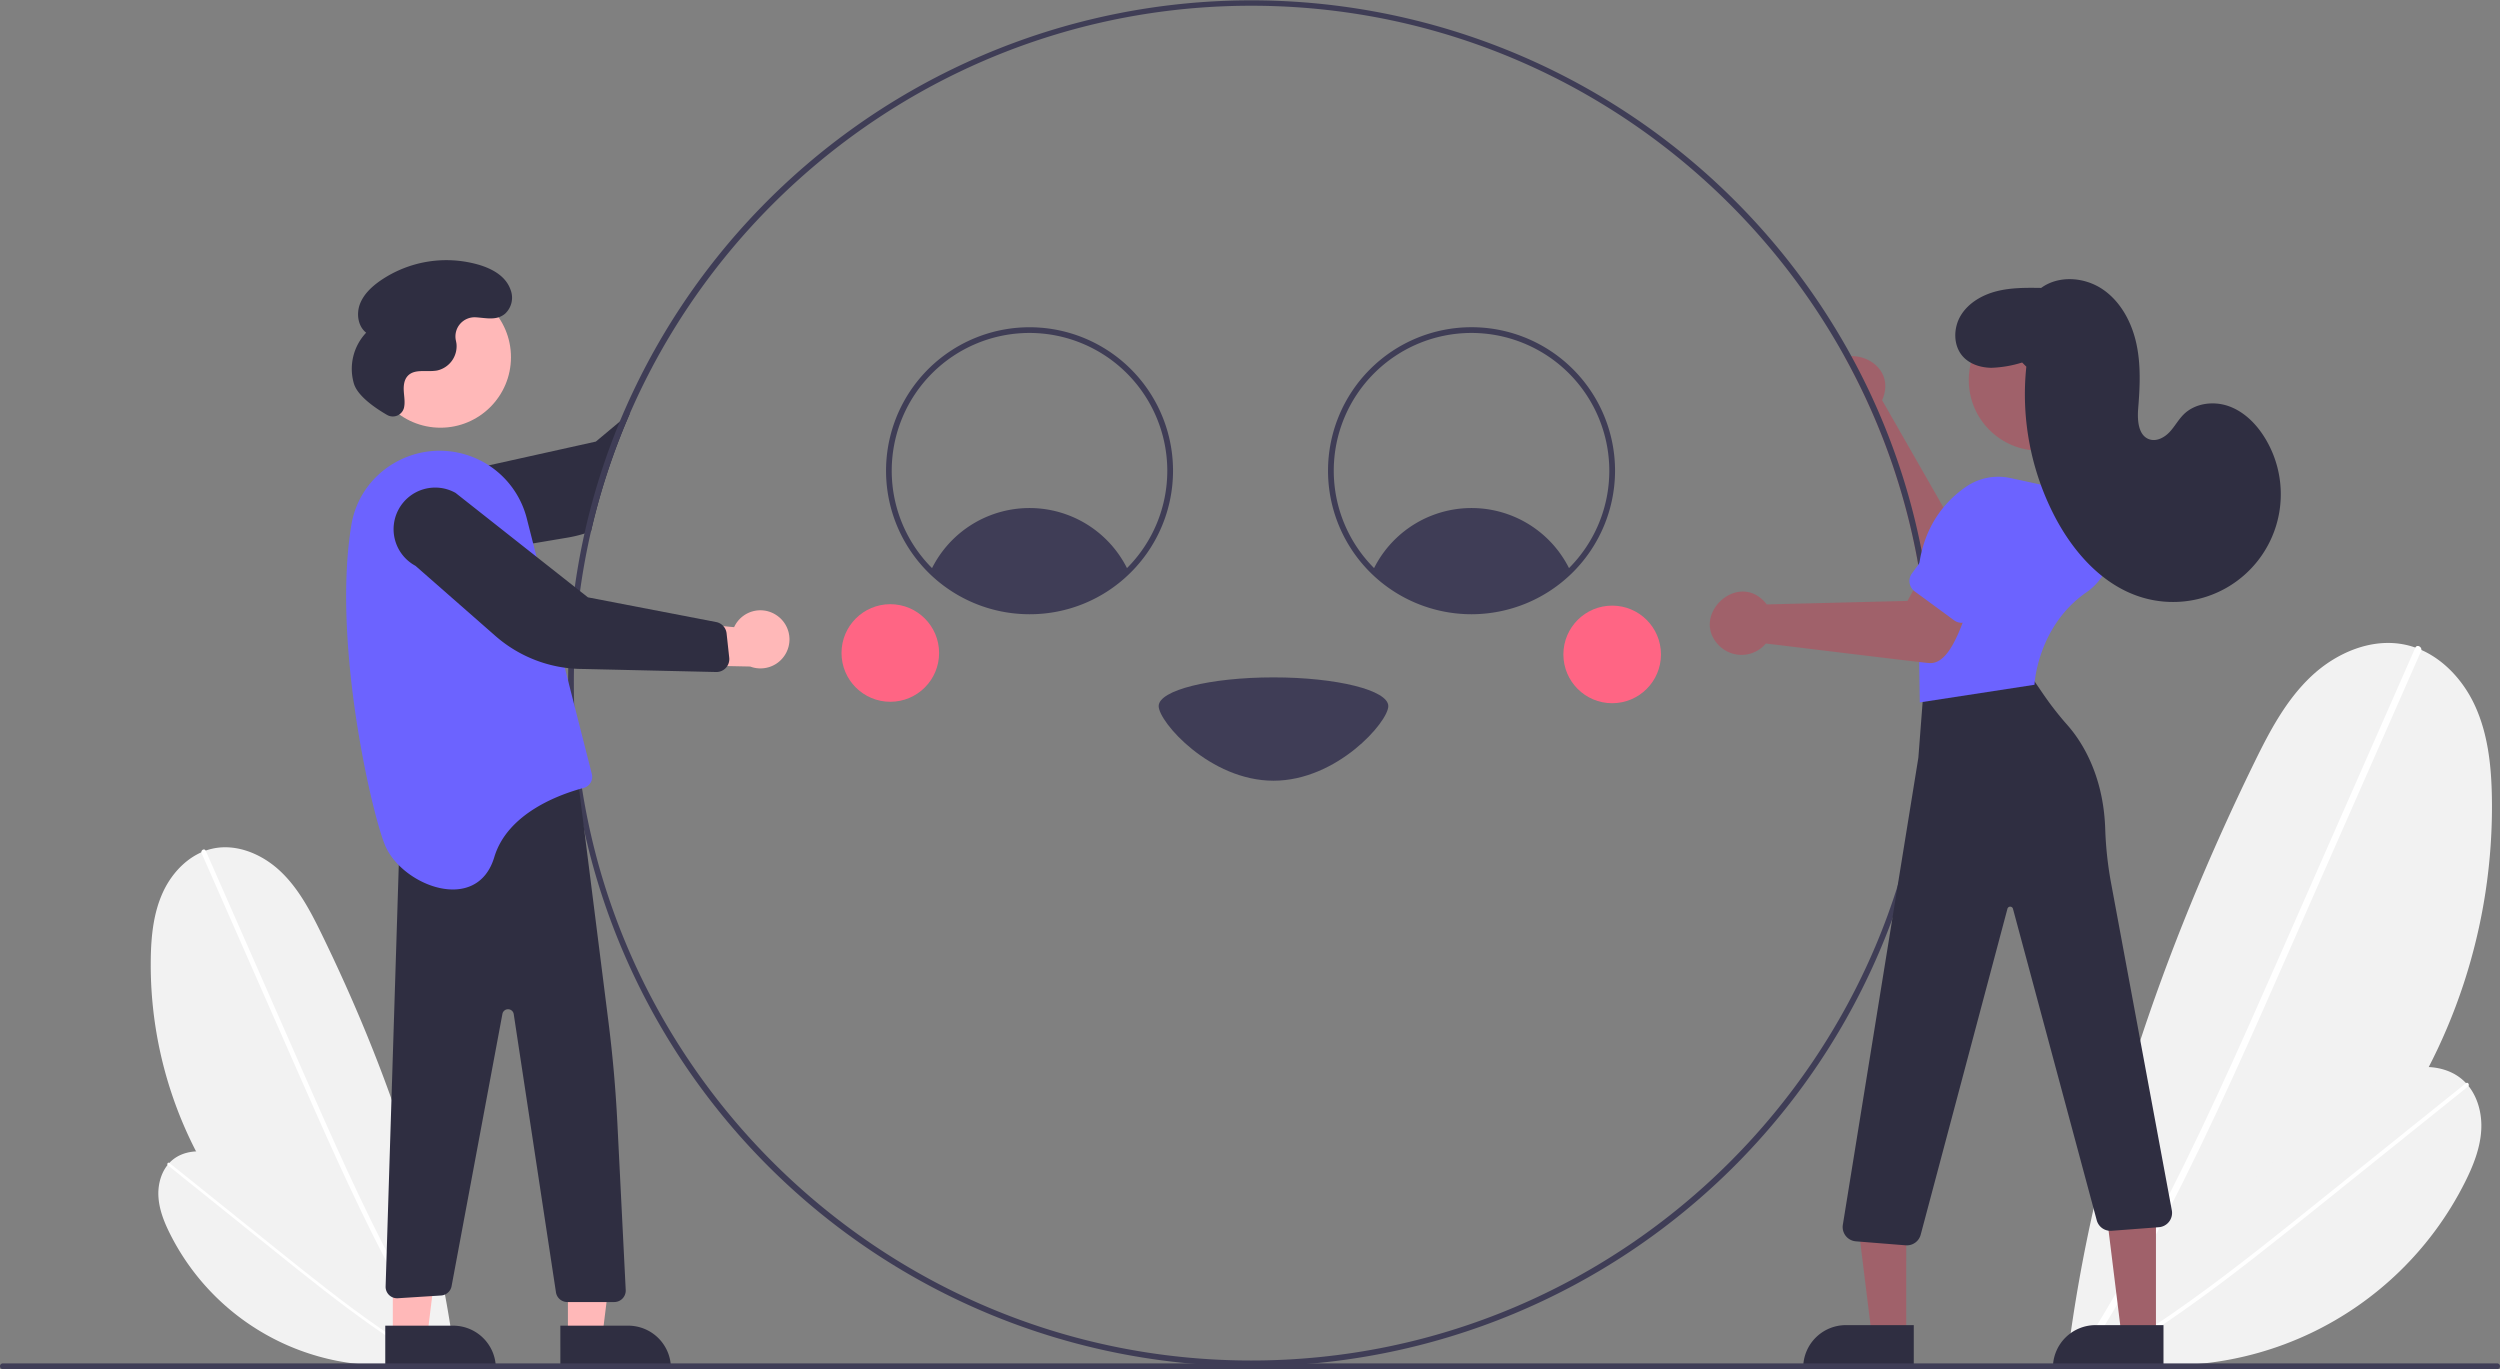 <svg id="b4f8c86a-fea8-4128-b90b-b7c767633065"
     data-name="Layer 1"
     xmlns="http://www.w3.org/2000/svg"
     width="871"
     height="477"
     viewBox="0 0 871 477"
>
  <rect x="0" y="0" width="871" height="477" fill="#808080" stroke="none"/>
  <path d="M323.085,684.82A141.781,141.781,0,0,1,217.032,545.426c.122-7.912.954-15.99,4.28-23.17s9.504-13.39,17.232-15.091c8.434-1.857,17.333,1.939,23.619,7.861s10.406,13.736,14.198,21.495c22.838,46.734,40.189,96.88,46.686,148.488Z"
        transform="translate(-164.5 -211.5)"
        fill="#f2f2f2"
  />
  <path d="M234.717,508.724l16.006,36.367,16.006,36.367c5.069,11.518,10.129,23.04,15.368,34.482,5.194,11.341,10.565,22.603,16.295,33.684,5.722,11.065,11.804,21.949,18.405,32.515q1.233,1.974,2.49,3.932c.58.904,2.03.065,1.446-.845-6.728-10.488-12.927-21.305-18.742-32.324-5.821-11.03-11.261-22.257-16.5-33.574-5.267-11.377-10.332-22.847-15.383-34.321q-7.975-18.117-15.948-36.235l-16.006-36.367-1.992-4.526c-.433-.984-1.876-.133-1.446.845Z"
        transform="translate(-164.5 -211.5)"
        fill="#fff"
  />
  <path d="M316.408,685.073A82.967,82.967,0,0,1,223.716,641.332c-2.073-4.141-3.822-8.559-4.033-13.185s1.319-9.518,4.872-12.487c3.877-3.241,9.523-3.673,14.385-2.295s9.111,4.322,13.174,7.327c24.473,18.098,47.02,39.449,64.325,64.489Z"
        transform="translate(-164.5 -211.5)"
        fill="#f2f2f2"
  />
  <path d="M222.99,617.502l18.128,14.56,18.128,14.56c5.741,4.611,11.479,9.228,17.288,13.753,5.758,4.486,11.587,8.883,17.554,13.089,5.958,4.2,12.054,8.209,18.333,11.913q1.173.692,2.354,1.369c.545.313,1.072-.514.523-.829-6.324-3.629-12.463-7.572-18.457-11.722-6-4.155-11.855-8.516-17.63-12.977-5.806-4.485-11.532-9.072-17.252-13.666q-9.032-7.253-18.062-14.507L225.768,618.485l-2.256-1.812c-.491-.394-1.01.438-.523.829Z"
        transform="translate(-164.5 -211.5)"
        fill="#fff"
  />
  <path d="M884.781,683.909A197.719,197.719,0,0,0,1032.676,489.519c-.17-11.034-1.33-22.299-5.968-32.312s-13.254-18.673-24.031-21.046c-11.761-2.589-24.172,2.704-32.937,10.963s-14.512,19.155-19.8,29.976c-31.848,65.172-56.046,135.103-65.105,207.073Z"
        transform="translate(-164.5 -211.5)"
        fill="#f2f2f2"
  />
  <path d="M1008.013,438.336l-22.321,50.715L963.371,539.767c-7.069,16.062-14.125,32.13-21.431,48.086-7.243,15.815-14.733,31.521-22.724,46.974-7.98,15.43-16.461,30.609-25.667,45.344q-1.72,2.752-3.473,5.483c-.809,1.261-2.831.091-2.016-1.179,9.382-14.625,18.028-29.711,26.136-45.077,8.117-15.382,15.704-31.039,23.01-46.821,7.345-15.866,14.408-31.861,21.453-47.862q11.122-25.265,22.24-50.531L1003.219,443.469l2.778-6.311c.604-1.372,2.617-.185,2.016,1.179Z"
        transform="translate(-164.5 -211.5)"
        fill="#fff"
  />
  <path d="M894.093,684.262a115.7,115.7,0,0,0,129.263-60.998c2.89-5.774,5.329-11.936,5.624-18.387s-1.84-13.273-6.795-17.414c-5.407-4.519-13.28-5.122-20.06-3.2S989.419,590.29,983.753,594.48c-34.129,25.239-65.571,55.013-89.704,89.933Z"
        transform="translate(-164.5 -211.5)"
        fill="#f2f2f2"
  />
  <path d="M1024.368,590.032l-25.28,20.305-25.28,20.305c-8.006,6.431-16.007,12.868-24.108,19.18-8.03,6.256-16.159,12.388-24.479,18.253-8.309,5.857-16.809,11.448-25.567,16.613q-1.636.965-3.283,1.909c-.76.436-1.495-.717-.729-1.156,8.819-5.06,17.381-10.559,25.738-16.347,8.367-5.795,16.532-11.875,24.586-18.097,8.097-6.254,16.082-12.652,24.059-19.058q12.595-10.114,25.188-20.231l25.28-20.305,3.146-2.527c.684-.549,1.409.61.729,1.156Z"
        transform="translate(-164.5 -211.5)"
        fill="#fff"
  />
  <path d="M380.433,358.37v.01l-8.34,6.97-57.35,12.74A14.497,14.497,0,1,0,325.613,404.97l36.53-6.15a44.821,44.821,0,0,0,5.98-1.42c.77-.23,1.53-.49,2.28-.76a233.32,233.32,0,0,1,13.62-41.26Z"
        transform="translate(-164.5 -211.5)"
        fill="#2f2e41"
  />
  <path d="M856.773,393.57l-7.95-.05-4.25-.02-24.35-42.57a11.93,11.93,0,0,0,.53-1.37c2.71-8.36-4.44-14.11-11.25-13.99a9.838,9.838,0,0,0-2.3.27A234.216,234.216,0,0,1,833.773,414a13.584,13.584,0,0,0,2.11.42,45.065,45.065,0,0,0,11.14-.38c4.96-.63,9.65-1.52,12.15-1.33Z"
        transform="translate(-164.5 -211.5)"
        fill="#a0616a"
  />
  <path d="M882.983,394.38l-29.22-4.06a4.505,4.505,0,0,0-4.94,3.2,4.585,4.585,0,0,0-.14.64l-2.34,16.83a4.527,4.527,0,0,0,3.83,5.08l29.22,4.06a13,13,0,1,0,3.59-25.75Z"
        transform="translate(-164.5 -211.5)"
        fill="#6c63ff"
  />
  <path d="M835.883,414.42a235.262,235.262,0,0,0-26.38-78.85,238.286,238.286,0,0,0-429.07,22.8v.01A234.621,234.621,0,0,0,368.123,397.4a239.915,239.915,0,0,0-5.69,52.1,238,238,0,0,0,476,0A241.448,241.448,0,0,0,835.883,414.42ZM600.433,685.5c-130.13,0-236-105.87-236-236a234.593,234.593,0,0,1,19.59-94.12C420.443,271.95,503.743,213.5,600.433,213.5c88.95,0,166.56,49.47,206.77,122.34A234.216,234.216,0,0,1,833.773,414a237.519,237.519,0,0,1,2.66,35.5C836.433,579.63,730.563,685.5,600.433,685.5Z"
        transform="translate(-164.5 -211.5)"
        fill="#3f3d56"
  />
  <path d="M523.183,425.5a49.992,49.992,0,1,1,35.123-14.409A49.718,49.718,0,0,1,523.183,425.5Zm0-98a48.003,48.003,0,1,0,48,48A48.054,48.054,0,0,0,523.183,327.5Z"
        transform="translate(-164.5 -211.5)"
        fill="#3f3d56"
  />
  <path d="M677.183,425.5a50,50,0,1,1,50-50A50.056,50.056,0,0,1,677.183,425.5Zm0-98a48,48,0,1,0,48,48A48.054,48.054,0,0,0,677.183,327.5Z"
        transform="translate(-164.5 -211.5)"
        fill="#3f3d56"
  />
  <path d="M557.603,410.38a49.012,49.012,0,0,1-68.84,0,38.013,38.013,0,0,1,68.84,0Z"
        transform="translate(-164.5 -211.5)"
        fill="#3f3d56"
  />
  <path d="M711.603,410.38a49.012,49.012,0,0,1-68.84,0,38.013,38.013,0,0,1,68.84,0Z"
        transform="translate(-164.5 -211.5)"
        fill="#3f3d56"
  />
  <path d="M568.183,457.5c0-5.523,17.909-10,40-10s40,4.477,40,10-17.909,26-40,26S568.183,463.023,568.183,457.5Z"
        transform="translate(-164.5 -211.5)"
        fill="#3f3d56"
  />
  <circle cx="310.183"
          cy="227.5"
          r="17"
          fill="#ff6584"
  />
  <circle cx="561.683"
          cy="228"
          r="17"
          fill="#ff6584"
  />
  <polygon points="197.859 463.363 210.119 463.362 215.951 416.074 197.857 416.075 197.859 463.363"
           fill="#ffb8b8"
  />
  <path d="M359.732,673.359h38.531a0,0,0,0,1,0,0V688.246a0,0,0,0,1,0,0H374.619A14.887,14.887,0,0,1,359.732,673.359v0A0,0,0,0,1,359.732,673.359Z"
        transform="translate(593.526 1150.088) rotate(179.997)"
        fill="#2f2e41"
  />
  <polygon points="136.859 463.363 149.119 463.362 154.951 416.074 136.857 416.075 136.859 463.363"
           fill="#ffb8b8"
  />
  <path d="M298.732,673.359h38.531a0,0,0,0,1,0,0V688.246a0,0,0,0,1,0,0H313.619A14.887,14.887,0,0,1,298.732,673.359v0A0,0,0,0,1,298.732,673.359Z"
        transform="translate(471.526 1150.091) rotate(179.997)"
        fill="#2f2e41"
  />
  <path d="M365.71,482.131l10.777,85.386q2.222,17.608,3.11,35.346L382.5,660.931a4,4,0,0,1-3.995,4.2H362.149a4,4,0,0,1-3.955-3.4l-14.71-96.914a2,2,0,0,0-3.943-.067l-17.722,94.917a4,4,0,0,1-3.626,3.184l-15.054.955a4,4,0,0,1-4.29-4.114l4.861-155.562Z"
        transform="translate(-164.5 -211.5)"
        fill="#2f2e41"
  />
  <circle cx="153.462"
          cy="124.45"
          r="24.561"
          fill="#ffb8b8"
  />
  <path d="M298.71,506.131c6,14,32,24,38,4,4.64-15.46,23.02-21.96,31.13-24.11a4.016,4.016,0,0,0,2.86-4.86l-22.67-89.05a31.272,31.272,0,0,0-21.06-22.16c-18.02-5.58-37.02,5.91-40.07,24.52a137.157,137.157,0,0,0-1.59,15.76C283.43,449.521,294.76,496.911,298.71,506.131Z"
        transform="translate(-164.5 -211.5)"
        fill="#6c63ff"
  />
  <path d="M435.131,425.907a10.056,10.056,0,0,0-14.864,4.1l-35.577-3.354,8.723,16.394,32.447.672A10.11,10.11,0,0,0,435.131,425.907Z"
        transform="translate(-164.5 -211.5)"
        fill="#ffb8b8"
  />
  <path d="M417.439,444.139a4.505,4.505,0,0,1-3.352,1.493l-46.44-1.061a46.373,46.373,0,0,1-30.547-11.513L309.255,408.636a14.497,14.497,0,1,1,13.956-25.413l46.118,36.391,44.903,8.653a4.515,4.515,0,0,1,3.411,3.886l.922,8.491a4.506,4.506,0,0,1-.52,2.635A4.455,4.455,0,0,1,417.439,444.139Z"
        transform="translate(-164.5 -211.5)"
        fill="#2f2e41"
  />
  <path d="M299.319,356.039a4.007,4.007,0,0,0,5.903-2.368l.014-.056c.446-1.864.076-3.811-.052-5.723s.059-4.013,1.362-5.419c2.428-2.621,6.748-1.232,10.258-1.894a8.664,8.664,0,0,0,6.74-9.253c-.05-.398-.128-.795-.216-1.193a6.673,6.673,0,0,1,6.927-8.081c3.548.203,7.378,1.278,10.314-1.35a7.608,7.608,0,0,0,1.827-8.201c-1.676-4.838-6.414-7.371-11.102-8.764a40.62,40.62,0,0,0-34.43,5.65c-2.961,2.087-5.727,4.71-6.989,8.106s-.653,7.68,2.193,9.922a18.332,18.332,0,0,0-4.246,17.806C289.226,349.749,295.935,354.092,299.319,356.039Z"
        transform="translate(-164.5 -211.5)"
        fill="#2f2e41"
  />
  <polygon points="664.132 463.174 651.873 463.174 646.04 415.886 664.135 415.887 664.132 463.174"
           fill="#a0616a"
  />
  <path d="M643.116,461.671h23.644a0,0,0,0,1,0,0v14.887a0,0,0,0,1,0,0H628.229a0,0,0,0,1,0,0v0A14.887,14.887,0,0,1,643.116,461.671Z"
        fill="#2f2e41"
  />
  <polygon points="751.132 463.174 738.873 463.174 733.04 415.886 751.135 415.887 751.132 463.174"
           fill="#a0616a"
  />
  <path d="M730.116,461.671h23.644a0,0,0,0,1,0,0v14.887a0,0,0,0,1,0,0H715.229a0,0,0,0,1,0,0v0A14.887,14.887,0,0,1,730.116,461.671Z"
        fill="#2f2e41"
  />
  <path d="M828.839,645.386c-.133,0-.266-.006-.401-.017l-17.352-1.389a5,5,0,0,1-4.538-5.782l26.308-162.72,1.762-22.951a4.972,4.972,0,0,1,3.916-4.501L864.997,442.239a4.968,4.968,0,0,1,5.195,2.061l6.452,9.431a110.399,110.399,0,0,0,8.245,10.509c4.578,5.214,12.362,16.79,13.06,35.735a126.608,126.608,0,0,0,1.934,18.554L921.186,633.289a4.998,4.998,0,0,1-4.439,5.765l-16.448,1.246a4.979,4.979,0,0,1-5.302-3.68L865.82,528.119a1.0 1,0,0,0-1.932.003L833.669,641.673A5.005,5.005,0,0,1,828.839,645.386Z"
        transform="translate(-164.5 -211.5)"
        fill="#2f2e41"
  />
  <circle cx="710.482"
          cy="132.435"
          r="24.561"
          fill="#a0616a"
  />
  <path d="M833.353,456.22l-.508-35.074c-1.871-22.433,8.064-34.211,16.728-40.136a19.919,19.919,0,0,1,15.403-2.948l19.33,4.179a20.372,20.372,0,0,1,13.055,9.297,19.021,19.021,0,0,1,2.172,15.008,20.597,20.597,0,0,1-8.4,11.502c-16.609,11.725-17.779,31.419-17.789,31.617l-.02.407Z"
        transform="translate(-164.5 -211.5)"
        fill="#6c63ff"
  />
  <path d="M779.706,435.712a11.036,11.036,0,0,1-16.497.477c-9.686-10.159,6.148-25.413,15.871-15.232h0a10.678,10.678,0,0,1,.952,1.12l49.028-1.219,5.852-10.703,17.985,6.983c-3.453,5.355-7.417,26.37-16.448,25.347C835.266,442.518,780.917,435.799,779.706,435.712Z"
        transform="translate(-164.5 -211.5)"
        fill="#a0616a"
  />
  <path d="M845.293,427.614,831.588,417.556a4.505,4.505,0,0,1-.965-6.29l17.454-23.783a13,13,0,1,1,20.961,15.383L851.584,426.649A4.505,4.505,0,0,1,845.293,427.614Z"
        transform="translate(-164.5 -211.5)"
        fill="#6c63ff"
  />
  <path d="M869.012,337.796a40.094,40.094,0,0,1-10.717,1.845c-3.637-.041-7.416-1.197-9.872-3.879-3.488-3.81-3.442-10.017-.743-14.421s7.546-7.147,12.556-8.404,10.244-1.197,15.409-1.127c6.134-4.472,15.077-3.792,21.371.452s10.14,11.436,11.773,18.849,1.276,15.109.657,22.675c-.339,4.146.008,9.528,3.969,10.799,2.499.802,5.201-.669,6.992-2.588s3.042-4.303,4.915-6.143c3.99-3.921,10.392-4.716,15.663-2.843s9.476,6.045,12.44,10.789a37.538,37.538,0,0,1-42.628,55.845c-13.524-4.061-23.734-15.475-30.305-27.973A92.386,92.386,0,0,1,870.474,339.25Z"
        transform="translate(-164.5 -211.5)"
        fill="#2f2e41"
  />
  <path d="M1034.5,688.5h-869a1,1,0,0,1,0-2h869a1,1,0,0,1,0,2Z"
        transform="translate(-164.5 -211.5)"
        fill="#3f3d56"
  />
</svg>
